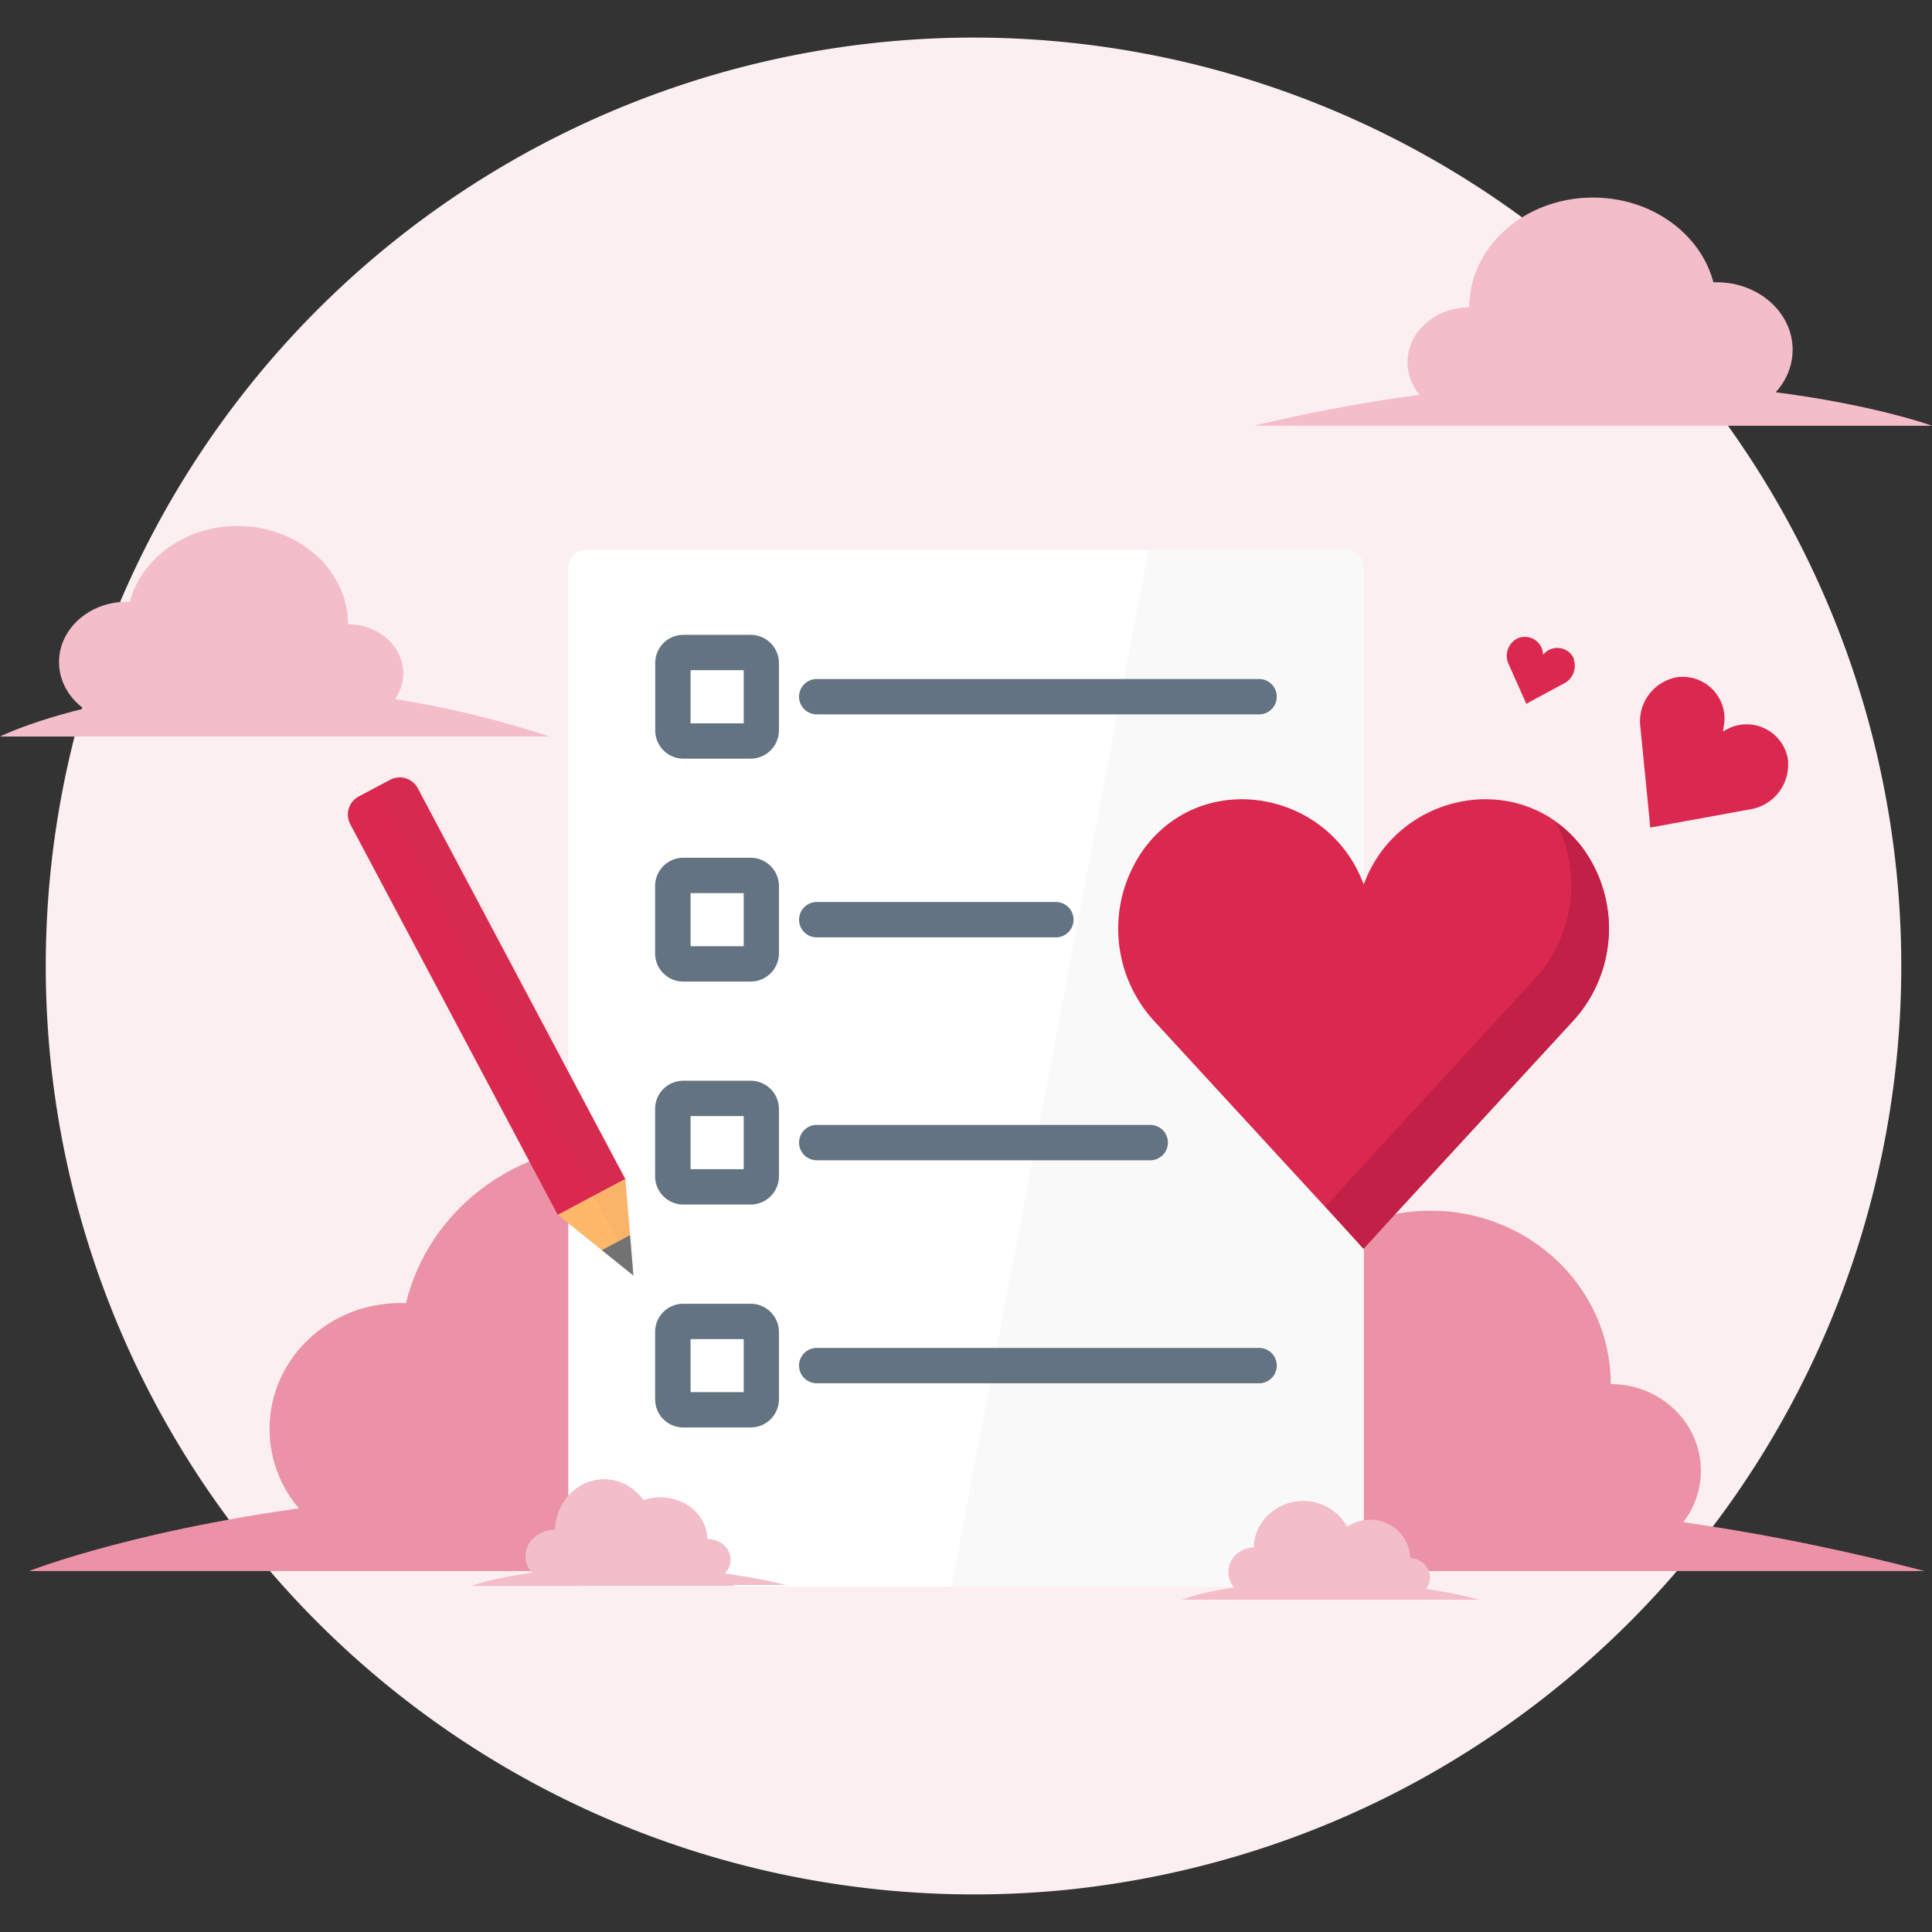 <svg xmlns="http://www.w3.org/2000/svg" xmlns:xlink="http://www.w3.org/1999/xlink" width="254" height="254" fill="none" xmlns:v="https://vecta.io/nano"><rect width="100%" height="100%" fill="#333333" stroke="none"/><g clip-path="url(#A)"><g clip-path="url(#B)"><path d="M127.434 4.941a122.06 122.06 0 0 0-88.246 38.406A122.06 122.06 0 0 0 6.203 133.76a122.06 122.06 0 0 0 42.783 86.209c12.602 10.72 27.251 18.766 43.058 23.65s32.442 6.503 48.894 4.759a123.31 123.31 0 0 0 20.986-4.151c8.87-2.571 17.418-6.146 25.478-10.655a123.38 123.38 0 0 0 16.37-10.981c19.877-15.77 34.344-37.343 41.39-61.718s6.318-50.34-2.079-74.283-24.049-44.673-44.777-59.307S152.806 4.84 127.434 4.941z" fill="#fceff2"/><g fill="#eb92a7"><path d="M188.068 204.764c13.088 0 23.697-10.207 23.697-22.798s-10.609-22.798-23.697-22.798-23.696 10.207-23.696 22.798 10.609 22.798 23.696 22.798z"/><path d="M211.765 204.764c6.543 0 11.848-5.103 11.848-11.399s-5.305-11.399-11.848-11.399-11.848 5.104-11.848 11.399 5.304 11.399 11.848 11.399zm-47.393-.015c8.04 0 14.559-6.269 14.559-14.001s-6.519-14.001-14.559-14.001-14.559 6.268-14.559 14.001 6.519 14.001 14.559 14.001z"/><path d="M253.024 206.545H123.113s51.574-20.459 129.911 0zm-172.363-2.106c15.474 0 28.018-12.072 28.018-26.964S96.134 150.51 80.661 150.51s-28.017 12.073-28.017 26.965 12.544 26.964 28.017 26.964z"/><path d="M108.678 204.424c7.741 0 14.017-6.033 14.017-13.475s-6.276-13.474-14.017-13.474-14.016 6.033-14.016 13.474 6.275 13.475 14.016 13.475zm-56.035-.001c9.503 0 17.207-7.412 17.207-16.556s-7.704-16.556-17.207-16.556-17.207 7.412-17.207 16.556 7.704 16.556 17.207 16.556z"/><path d="M157.48 206.545H3.826s60.991-24.192 153.654 0z"/></g><path d="M176.964 72.313H77.037c-1.283 0-2.323 1.04-2.323 2.323v131.631c0 1.283 1.04 2.323 2.323 2.323h99.928c1.283 0 2.323-1.04 2.323-2.323V74.636c0-1.283-1.04-2.323-2.323-2.323z" fill="#fff"/><path d="M125.08 208.59h51.884c.615-.004 1.203-.25 1.638-.685s.681-1.023.685-1.638V74.62a2.32 2.32 0 0 0-2.323-2.323h-25.973L125.08 208.59z" fill="#f9f9f9"/><path d="M79.421 208.048c3.558 0 6.443-3.037 6.443-6.784s-2.885-6.784-6.443-6.784-6.443 3.038-6.443 6.784 2.885 6.784 6.443 6.784z" fill="#f3bdca"/><path d="M85.71 208.048c1.754 0 3.175-1.262 3.175-2.819s-1.421-2.819-3.175-2.819-3.175 1.262-3.175 2.819 1.421 2.819 3.175 2.819z" fill="#b6efda"/><g fill="#f3bdca"><path d="M72.979 208.048c2.156 0 3.903-1.554 3.903-3.47s-1.747-3.469-3.903-3.469-3.903 1.553-3.903 3.469 1.747 3.47 3.903 3.47z"/><path d="M96.783 208.497H61.951s13.8-5.065 34.832 0z"/><path d="M86.809 207.784c3.404 0 6.164-2.447 6.164-5.467s-2.76-5.467-6.164-5.467-6.164 2.448-6.164 5.467 2.76 5.467 6.164 5.467z"/><path d="M92.973 207.8c1.702 0 3.082-1.228 3.082-2.742s-1.38-2.741-3.082-2.741-3.082 1.227-3.082 2.741 1.38 2.742 3.082 2.742zm-12.313 0c2.087 0 3.779-1.505 3.779-3.361s-1.692-3.361-3.779-3.361-3.779 1.505-3.779 3.361 1.692 3.361 3.779 3.361z"/><path d="M103.35 208.373H69.587s13.397-4.894 33.763 0zm67.976 1.533c3.593 0 6.505-2.815 6.505-6.288s-2.912-6.288-6.505-6.288-6.505 2.815-6.505 6.288 2.913 6.288 6.505 6.288z"/></g><path d="M175.663 209.906c1.496 0 2.71-1.172 2.71-2.617s-1.214-2.618-2.71-2.618-2.711 1.172-2.711 2.618 1.214 2.617 2.711 2.617z" fill="#b6efda"/><g fill="#f3bdca"><path d="M164.821 209.906c1.839 0 3.33-1.442 3.33-3.221s-1.491-3.222-3.33-3.222-3.33 1.443-3.33 3.222 1.491 3.221 3.33 3.221z"/><path d="M185.095 210.309h-29.706s11.786-4.693 29.706 0z"/><path d="M180.123 209.922c2.9 0 5.251-2.268 5.251-5.065s-2.351-5.064-5.251-5.064-5.25 2.267-5.25 5.064 2.351 5.065 5.25 5.065z"/><path d="M185.373 209.906c1.446 0 2.618-1.13 2.618-2.524s-1.172-2.525-2.618-2.525-2.617 1.13-2.617 2.525 1.172 2.524 2.617 2.524zm-10.485.016c1.78 0 3.222-1.394 3.222-3.113s-1.442-3.113-3.222-3.113-3.221 1.393-3.221 3.113 1.442 3.113 3.221 3.113z"/><path d="M194.496 210.309H165.72s11.445-4.538 28.776 0zM31.223 94.987c8.023 0 14.528-5.783 14.528-12.917s-6.504-12.917-14.527-12.917-14.528 5.783-14.528 12.917S23.2 94.987 31.223 94.987z"/><path d="M45.751 94.987c4.012 0 7.264-2.892 7.264-6.459s-3.252-6.458-7.264-6.458-7.264 2.892-7.264 6.458 3.252 6.459 7.264 6.459zm-29.071-.016c4.927 0 8.921-3.55 8.921-7.93s-3.994-7.93-8.921-7.93-8.921 3.55-8.921 7.93 3.994 7.93 8.921 7.93z"/><path d="M72.266 96.83H0s28.683-14.233 72.266 0zm137.16-41.988c8.982 0 16.262-6.463 16.262-14.435s-7.28-14.435-16.262-14.435-16.262 6.463-16.262 14.435 7.281 14.435 16.262 14.435z"/><path d="M193.179 54.842c4.491 0 8.132-3.231 8.132-7.217s-3.641-7.217-8.132-7.217-8.131 3.231-8.131 7.217 3.641 7.217 8.131 7.217zm32.509.016c5.517 0 9.99-3.973 9.99-8.874s-4.473-8.875-9.99-8.875-9.989 3.973-9.989 8.875 4.472 8.874 9.989 8.874z"/><path d="M164.853 55.973H254s-35.389-12.948-89.147 0z"/></g><use xlink:href="#C" fill="#fff"/><g fill="#637381"><path d="M98.704 99.742H89.83a3.71 3.71 0 0 1-2.608-1.1 3.72 3.72 0 0 1-1.078-2.617v-8.859a3.7 3.7 0 0 1 3.686-3.702h8.859a3.72 3.72 0 0 1 2.623 1.083c.697.694 1.09 1.635 1.094 2.618v8.859c-.004.982-.395 1.923-1.087 2.618s-1.632 1.091-2.614 1.099zm-7.914-4.646h6.985V88.11H90.79v6.985zm74.744-1.178h-58.157c-.616 0-1.207-.245-1.643-.68a2.32 2.32 0 0 1 0-3.285c.436-.436 1.027-.681 1.643-.681h58.157a2.32 2.32 0 1 1 0 4.646z"/></g><path d="M98.704 115.09H89.86c-.77 0-1.394.624-1.394 1.394v8.843c0 .77.624 1.394 1.394 1.394h8.843c.77 0 1.394-.624 1.394-1.394v-8.843c0-.77-.624-1.394-1.394-1.394z" fill="#fff"/><g fill="#637381"><path d="M98.704 129.044H89.83a3.7 3.7 0 0 1-3.702-3.701v-8.859c0-.983.389-1.927 1.083-2.623a3.72 3.72 0 0 1 2.618-1.094h8.859a3.73 3.73 0 0 1 3.718 3.717v8.859a3.72 3.72 0 0 1-1.089 2.613c-.693.693-1.632 1.084-2.613 1.088zm-7.914-4.646h6.985v-6.985H90.79v6.985zm48.027-1.162h-31.44c-.616 0-1.207-.244-1.643-.68s-.68-1.027-.68-1.643a2.32 2.32 0 0 1 .68-1.642c.436-.436 1.027-.681 1.643-.681h31.44c.616 0 1.207.245 1.643.681a2.32 2.32 0 0 1 .68 1.642c0 .616-.244 1.207-.68 1.643s-1.027.68-1.643.68z"/></g><path d="M98.704 144.408H89.86c-.77 0-1.394.624-1.394 1.394v8.844c0 .769.624 1.394 1.394 1.394h8.843c.77 0 1.394-.625 1.394-1.394v-8.844c0-.77-.624-1.394-1.394-1.394z" fill="#fff"/><g fill="#637381"><path d="M98.704 158.363H89.83a3.72 3.72 0 0 1-3.702-3.717v-8.859c0-.982.39-1.923 1.084-2.618a3.7 3.7 0 0 1 2.617-1.084h8.859a3.72 3.72 0 0 1 3.718 3.702v8.859a3.73 3.73 0 0 1-3.702 3.717zm-7.914-4.646h6.985v-6.985H90.79v6.985zm60.433-1.178h-43.846c-.616 0-1.207-.244-1.643-.68s-.68-1.027-.68-1.643a2.32 2.32 0 0 1 .68-1.642c.436-.436 1.027-.681 1.643-.681h43.846c.616 0 1.207.245 1.643.681a2.32 2.32 0 0 1 .68 1.642c0 .616-.245 1.207-.68 1.643a2.32 2.32 0 0 1-1.643.68z"/></g><path d="M98.704 173.727H89.86c-.77 0-1.394.624-1.394 1.394v8.843c0 .77.624 1.394 1.394 1.394h8.843c.77 0 1.394-.624 1.394-1.394v-8.843c0-.77-.624-1.394-1.394-1.394z" fill="#fff"/><g fill="#637381"><path d="M98.704 187.666H89.83a3.7 3.7 0 0 1-2.617-1.084c-.694-.695-1.084-1.636-1.084-2.618v-8.859a3.7 3.7 0 0 1 3.702-3.701h8.859c.983 0 1.926.389 2.623 1.083s1.091 1.635 1.095 2.618v8.859c-.004.981-.396 1.92-1.089 2.613a3.72 3.72 0 0 1-2.613 1.089zm-7.914-4.647h6.985v-6.969H90.79v6.969zm74.744-1.161h-58.157c-.616 0-1.207-.245-1.643-.681a2.32 2.32 0 0 1 0-3.285c.436-.436 1.027-.681 1.643-.681h58.157a2.32 2.32 0 1 1 0 4.647z"/></g><path d="M207.877 111.203l-.867-1.007c-8.1-8.797-22.767-5.746-27.398 5.281l-.325.775-.326-.775c-4.646-11.027-19.313-14.078-27.413-5.281-.294.325-.573.666-.852 1.007a17.95 17.95 0 0 0 1.224 23.231l24.223 26.33 3.097 3.407 3.098-3.407 24.238-26.33c2.938-3.088 4.681-7.121 4.92-11.377a17.97 17.97 0 0 0-3.619-11.854z" fill="#db284e"/><path d="M174.377 158.518l3.098-3.423 24.223-26.329c2.554-2.733 4.199-6.189 4.709-9.894a18.1 18.1 0 0 0-1.859-10.798c.881.621 1.696 1.332 2.431 2.122.31.325.589.666.867 1.007 2.585 3.388 3.881 7.585 3.657 11.84a17.97 17.97 0 0 1-4.88 11.391l-24.239 26.329-3.097 3.408-3.098-3.408-1.889-2.09.077-.155z" fill="#c22046"/><g fill="#db284e"><path d="M235.089 100.469v-.433a5.49 5.49 0 0 0-.99-2.518 5.5 5.5 0 0 0-7.311-1.494l-.248.139v-.279c.234-.886.243-1.816.025-2.706a5.49 5.49 0 0 0-3.524-3.886 5.5 5.5 0 0 0-2.696-.238l-.418.108a5.88 5.88 0 0 0-4.275 6.334l1.162 11.755.139 1.549 1.549-.279 11.616-2.122c1.4-.233 2.671-.959 3.583-2.046a5.95 5.95 0 0 0 1.388-3.886zm-28.187-13.737v-.17c-.168-.361-.423-.674-.743-.911s-.694-.39-1.088-.446-.796-.011-1.169.128-.704.37-.965.671l-.078.093v-.124a2.38 2.38 0 0 0-.354-1.117 2.39 2.39 0 0 0-1.973-1.128c-.396-.009-.789.081-1.142.262l-.155.093a2.57 2.57 0 0 0-1.04 1.428c-.168.584-.123 1.208.126 1.762l2.076 4.646.263.62.573-.325 4.43-2.385a2.57 2.57 0 0 0 1.19-1.32c.227-.568.244-1.198.049-1.777zM47.18 104.703l4.104-2.179a2.69 2.69 0 0 1 2.053-.196c.683.21 1.256.681 1.591 1.312l27.283 51.378-8.877 4.714-27.283-51.377c-.335-.632-.406-1.37-.197-2.053s.682-1.256 1.313-1.591l.014-.008z"/></g><path d="M83.262 167.686l-9.912-7.976 8.859-4.708 1.053 12.684z" fill="#ffb769"/><path d="M79.127 164.357l3.702-1.967.434 5.296-4.135-3.329z" fill="#727272"/><g opacity=".2"><path opacity=".2" d="M83.526 167.532l-1.053-12.654-27.29-51.404a2.71 2.71 0 0 0-3.64-1.115l-1.812.96 33.794 64.213z" fill="#727272"/></g></g></g><defs><clipPath id="A"><path fill="#fff" d="M0 0h254v254H0z"/></clipPath><clipPath id="B"><path fill="#fff" d="M0 0h254v254H0z"/></clipPath><path id="C" d="M98.704 85.787H89.86c-.77 0-1.394.624-1.394 1.394v8.843c0 .77.624 1.394 1.394 1.394h8.843c.77 0 1.394-.624 1.394-1.394v-8.843c0-.77-.624-1.394-1.394-1.394z"/></defs></svg>